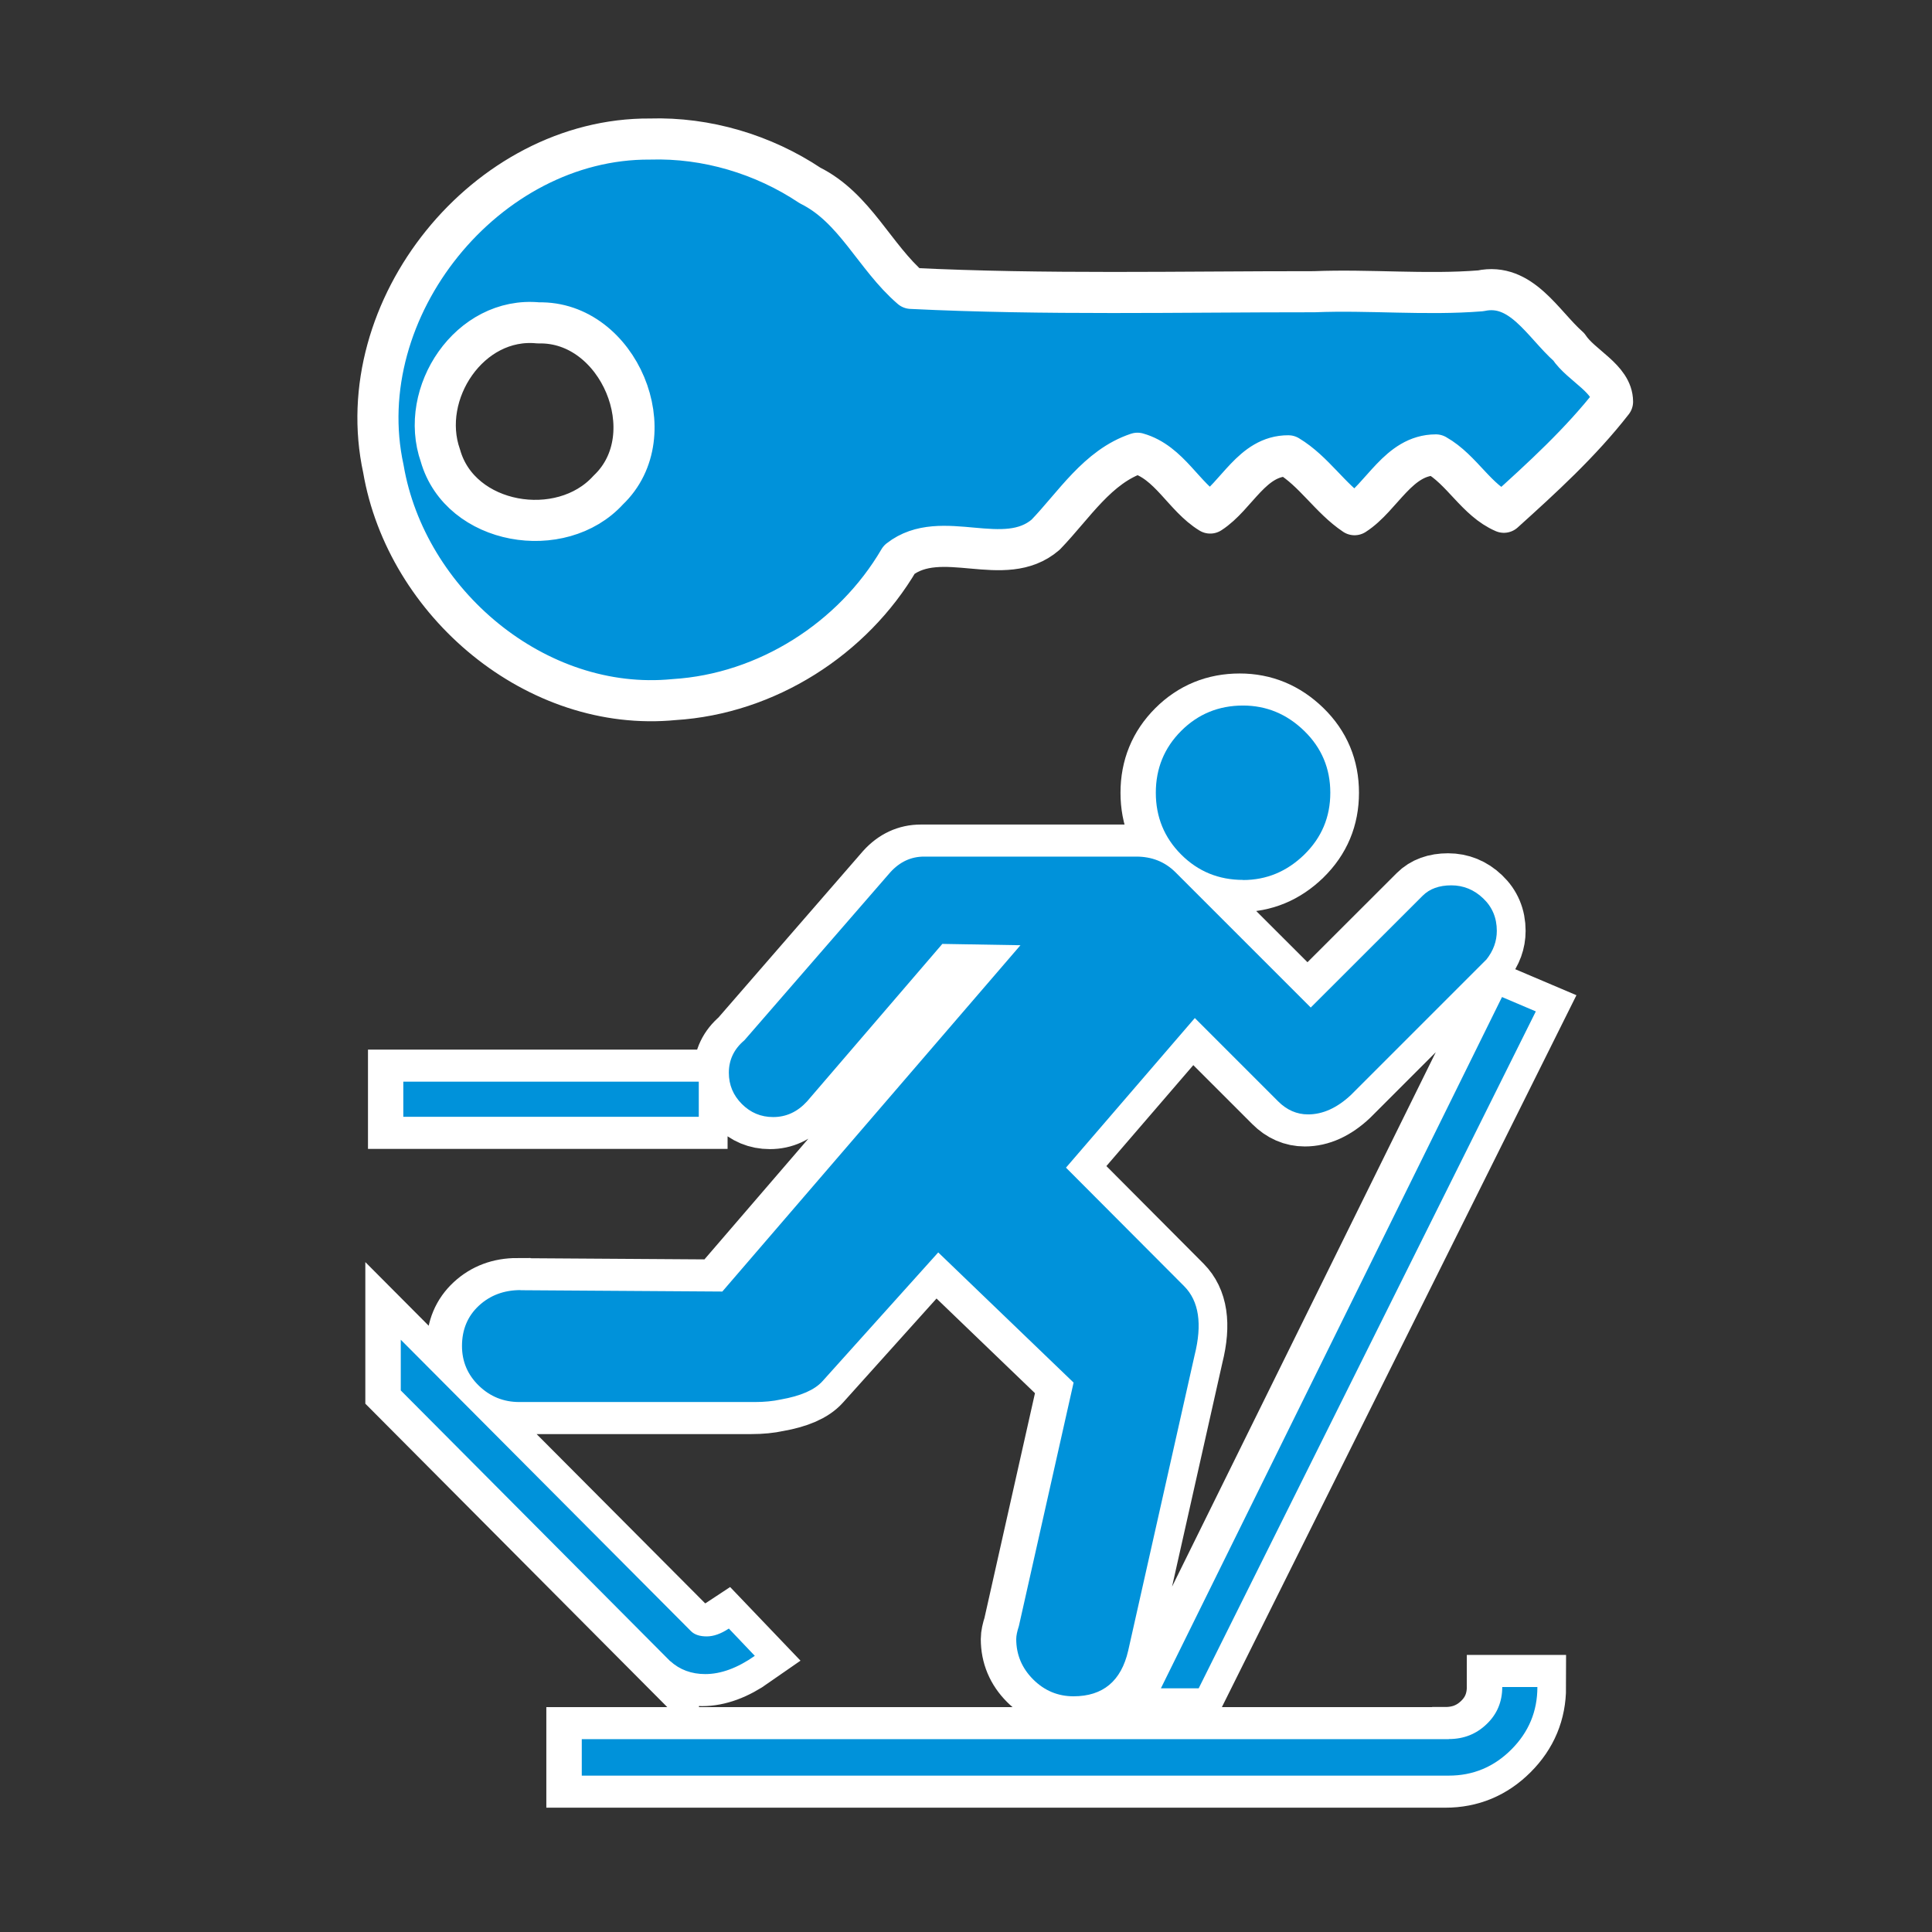 <?xml version="1.0" encoding="UTF-8" standalone="no"?>
<svg
   xmlns:dc="http://purl.org/dc/elements/1.1/"
   xmlns:cc="http://creativecommons.org/ns#"
   xmlns:rdf="http://www.w3.org/1999/02/22-rdf-syntax-ns#"
   xmlns:svg="http://www.w3.org/2000/svg"
   xmlns="http://www.w3.org/2000/svg"
   xmlns:sodipodi="http://sodipodi.sourceforge.net/DTD/sodipodi-0.dtd"
   xmlns:inkscape="http://www.inkscape.org/namespaces/inkscape"
   id="svg2"
   viewBox="0 0 16 16"
   height="100%"
   width="100%"
   version="1.1"
   inkscape:version="0.91 r13725"
   sodipodi:docname="rental_ski.16.svg">
  <rect x="0" y="0" width="16" height="16" fill="#333333" stroke="none"/>
  <sodipodi:namedview
     pagecolor="#ffffff"
     bordercolor="#666666"
     borderopacity="1"
     objecttolerance="10"
     gridtolerance="10"
     guidetolerance="10"
     inkscape:pageopacity="0"
     inkscape:pageshadow="2"
     inkscape:window-width="1920"
     inkscape:window-height="1135"
     id="namedview7"
     showgrid="false"
     inkscape:zoom="30.670757"
     inkscape:cx="5.3617543"
     inkscape:cy="11.429836"
     inkscape:window-x="1920"
     inkscape:window-y="36"
     inkscape:window-maximized="1"
     inkscape:current-layer="svg2">
    <inkscape:grid
       type="xygrid"
       id="grid4167" />
  </sodipodi:namedview>
  <defs
     id="defs8" />
  <path
     id="path4165"
     d="m 11.97,14.403 -7.18,0 0,0.302 7.18,0 c 0.201,-1e-6 0.374,-0.072 0.518,-0.216 0.144,-0.144 0.216,-0.316 0.216,-0.518 l -0.291,0 c 0,0.122 -0.043,0.225 -0.129,0.307 -0.086,0.083 -0.19,0.124 -0.313,0.124 l 0,0 z M 10.267,7.288 c 0.194,5.5e-6 0.363,-0.07 0.507,-0.21 C 10.918,6.937 10.989,6.767 10.989,6.565 10.989,6.364 10.918,6.193 10.774,6.053 10.63,5.913 10.461,5.843 10.267,5.843 c -0.201,8.5e-6 -0.372,0.07 -0.512,0.21 -0.14,0.14 -0.21,0.311 -0.21,0.512 -4.6e-5,0.201 0.07,0.372 0.21,0.512 0.14,0.14 0.311,0.21 0.512,0.21 l 0,0 z M 5.523,13.756 c 0.079,0.072 0.176,0.108 0.291,0.108 0.129,-2e-6 0.266,-0.05 0.41,-0.151 L 6.008,13.487 c -0.065,0.043 -0.126,0.065 -0.183,0.065 -0.057,0 -0.101,-0.014 -0.13,-0.043 l -0.01,-0.01 -2.394,-2.404 0,0.42 2.232,2.243 z m 0.237,-4.798 -2.447,0 0,0.291 2.447,0 0,-0.291 z m 4.14,5.024 2.792,-5.606 -0.28,-0.119 -2.825,5.725 0.313,0 z M 4.283,10.684 c -0.137,3e-6 -0.252,0.043 -0.345,0.129 -0.093,0.086 -0.14,0.198 -0.14,0.334 0,0.129 0.047,0.239 0.14,0.329 0.093,0.09 0.205,0.135 0.334,0.135 l 1.951,0 c 0.079,4e-6 0.151,-0.007 0.215,-0.021 0.165,-0.029 0.28,-0.079 0.345,-0.151 l 0.959,-1.067 1.121,1.078 -0.453,2.016 c -0.014,0.043 -0.022,0.079 -0.022,0.108 0,0.129 0.047,0.241 0.14,0.334 0.093,0.093 0.205,0.14 0.334,0.14 0.244,0 0.395,-0.126 0.453,-0.377 l 0.55,-2.447 c 0.065,-0.259 0.036,-0.449 -0.086,-0.572 L 8.801,9.67 9.868,8.431 10.558,9.121 c 0.072,0.072 0.155,0.108 0.248,0.108 0.122,5e-6 0.241,-0.054 0.356,-0.162 l 1.121,-1.121 c 0.057,-0.072 0.086,-0.151 0.086,-0.237 0,-0.108 -0.038,-0.198 -0.113,-0.269 -0.075,-0.072 -0.164,-0.108 -0.264,-0.108 -0.101,6.9e-6 -0.18,0.029 -0.237,0.086 L 10.828,8.344 9.706,7.223 C 9.62,7.137 9.512,7.094 9.383,7.094 l -1.757,0 c -0.108,7e-6 -0.201,0.043 -0.28,0.13 l -1.208,1.391 c -0.086,0.072 -0.129,0.162 -0.129,0.269 0,0.101 0.036,0.187 0.108,0.259 0.072,0.072 0.158,0.108 0.259,0.108 0.108,4e-6 0.201,-0.043 0.28,-0.129 l 1.121,-1.305 0.647,0.011 -2.469,2.868 -1.671,-0.011 z"
     style="font-style:normal;font-variant:normal;font-weight:normal;font-stretch:normal;font-size:40px;line-height:125%;font-family:NPSPICT3;-inkscape-font-specification:NPSPICT3;text-align:start;writing-mode:lr-tb;text-anchor:start;fill:#0092da;fill-opacity:1;stroke:#ffffff;stroke-width:0.531;stroke-linecap:butt;stroke-linejoin:miter;stroke-miterlimit:4;stroke-dasharray:none;stroke-opacity:1"
     inkscape:connector-curvature="0" />
  <path
     inkscape:connector-curvature="0"
     style="font-style:normal;font-variant:normal;font-weight:normal;font-stretch:normal;font-size:40px;line-height:125%;font-family:NPSPICT3;-inkscape-font-specification:NPSPICT3;text-align:start;writing-mode:lr-tb;text-anchor:start;fill:#0092da;fill-opacity:1;stroke:none;stroke-width:1px;stroke-linecap:butt;stroke-linejoin:miter;stroke-opacity:1"
     d="m 11.998,14.403 -7.18,0 0,0.302 7.18,0 c 0.201,-1e-6 0.374,-0.072 0.518,-0.216 0.144,-0.144 0.216,-0.316 0.216,-0.518 l -0.291,0 c 0,0.122 -0.043,0.225 -0.129,0.307 -0.086,0.083 -0.19,0.124 -0.313,0.124 l 0,0 z M 10.294,7.288 c 0.194,5.5e-6 0.363,-0.07 0.507,-0.21 C 10.945,6.937 11.017,6.767 11.017,6.565 11.017,6.364 10.945,6.193 10.801,6.053 10.657,5.913 10.488,5.843 10.294,5.843 c -0.201,8.5e-6 -0.372,0.07 -0.512,0.21 -0.14,0.14 -0.21,0.311 -0.21,0.512 -4.6e-5,0.201 0.07,0.372 0.21,0.512 0.14,0.14 0.311,0.21 0.512,0.21 l 0,0 z M 5.55,13.756 c 0.079,0.072 0.176,0.108 0.291,0.108 0.129,-2e-6 0.266,-0.05 0.41,-0.151 L 6.036,13.487 c -0.065,0.043 -0.126,0.065 -0.183,0.065 -0.057,0 -0.101,-0.014 -0.13,-0.043 l -0.01,-0.01 -2.394,-2.404 0,0.42 2.232,2.243 z m 0.237,-4.798 -2.447,0 0,0.291 2.447,0 0,-0.291 z m 4.14,5.024 2.792,-5.606 -0.28,-0.119 -2.825,5.725 0.313,0 z M 4.311,10.684 c -0.137,3e-6 -0.252,0.043 -0.345,0.129 -0.093,0.086 -0.14,0.198 -0.14,0.334 0,0.129 0.047,0.239 0.14,0.329 0.093,0.09 0.205,0.135 0.334,0.135 l 1.951,0 c 0.079,4e-6 0.151,-0.007 0.215,-0.021 0.165,-0.029 0.28,-0.079 0.345,-0.151 l 0.959,-1.067 1.121,1.078 -0.453,2.016 c -0.014,0.043 -0.022,0.079 -0.022,0.108 0,0.129 0.047,0.241 0.14,0.334 0.093,0.093 0.205,0.14 0.334,0.14 0.244,0 0.395,-0.126 0.453,-0.377 l 0.55,-2.447 c 0.065,-0.259 0.036,-0.449 -0.086,-0.572 L 8.828,9.67 9.895,8.431 10.585,9.121 c 0.072,0.072 0.155,0.108 0.248,0.108 0.122,5e-6 0.241,-0.054 0.356,-0.162 l 1.121,-1.121 c 0.057,-0.072 0.086,-0.151 0.086,-0.237 0,-0.108 -0.038,-0.198 -0.113,-0.269 -0.075,-0.072 -0.164,-0.108 -0.264,-0.108 -0.101,6.9e-6 -0.18,0.029 -0.237,0.086 L 10.855,8.344 9.734,7.223 C 9.647,7.137 9.54,7.094 9.41,7.094 l -1.757,0 c -0.108,7e-6 -0.201,0.043 -0.28,0.13 l -1.208,1.391 c -0.086,0.072 -0.129,0.162 -0.129,0.269 0,0.101 0.036,0.187 0.108,0.259 0.072,0.072 0.158,0.108 0.259,0.108 0.108,4e-6 0.201,-0.043 0.28,-0.129 l 1.121,-1.305 0.647,0.011 -2.469,2.868 -1.671,-0.011 z"
     id="flowRoot3192" />
  <g
     id="g2303"
     transform="matrix(0.034,0,0,0.034,1.974,0.956)"
     style="fill:#0092da;fill-opacity:1;stroke:#ffffff;stroke-width:10.011;stroke-linecap:round;stroke-linejoin:round;stroke-miterlimit:4;stroke-dasharray:none;stroke-opacity:1">
    <g
       id="g2305"
       style="fill:#0092da;fill-opacity:1;stroke:#ffffff;stroke-width:10.011;stroke-linecap:round;stroke-linejoin:round;stroke-miterlimit:4;stroke-dasharray:none;stroke-opacity:1">
      <path
         inkscape:connector-curvature="0"
         style="fill:#0092da;fill-opacity:1;stroke:#ffffff;stroke-width:10.011;stroke-linecap:round;stroke-linejoin:round;stroke-miterlimit:4;stroke-dasharray:none;stroke-opacity:1"
         d="M 100.25,5.75 C 60.335,5.497 26.827,47.079 35.324,86.08 c 5.576,32.628 37.203,59.513 70.832,56.202 22.483,-1.388 43.509,-14.783 54.812,-34.094 10.254,-8.045 25.572,2.61 35.656,-6.062 6.895,-7.135 12.66,-16.629 22.375,-19.844 7.792,2.201 11.287,10.647 17.719,14.562 6.458,-4.137 10.191,-13.979 19.031,-13.938 6.254,3.764 10.219,10.407 16.125,14.344 6.709,-4.293 10.686,-14.551 19.812,-14.562 6.38,3.598 9.906,11.109 16.562,13.969 9.26,-8.352 18.737,-17 26.469,-26.938 -0.028,-5.623 -7.636,-8.738 -10.656,-13.337 C 317.781,50.838 312.476,40.601 302.594,42.719 289.229,43.786 275.561,42.397 262.062,42.938 229.366,42.923 196.413,43.721 163.875,42.125 154.957,34.458 150.208,22.501 139.25,17.062 127.868,9.469 114.031,5.324 100.25,5.75 Z M 73.094,50.531 c 19.527,-0.486 31.185,27.246 17,40.719 -11.479,12.633 -36.049,8.572 -40.875,-8.375 -5.349,-15.155 7.11,-34.022 23.875,-32.344 z"
         id="path2307" />
      <path
         inkscape:connector-curvature="0"
         style="fill:#0092da;fill-opacity:1;stroke:#ffffff;stroke-width:10.011;stroke-linecap:round;stroke-linejoin:round;stroke-miterlimit:4;stroke-dasharray:none;stroke-opacity:1"
         id="path2309"
         d="" />
    </g>
  </g>
</svg>
